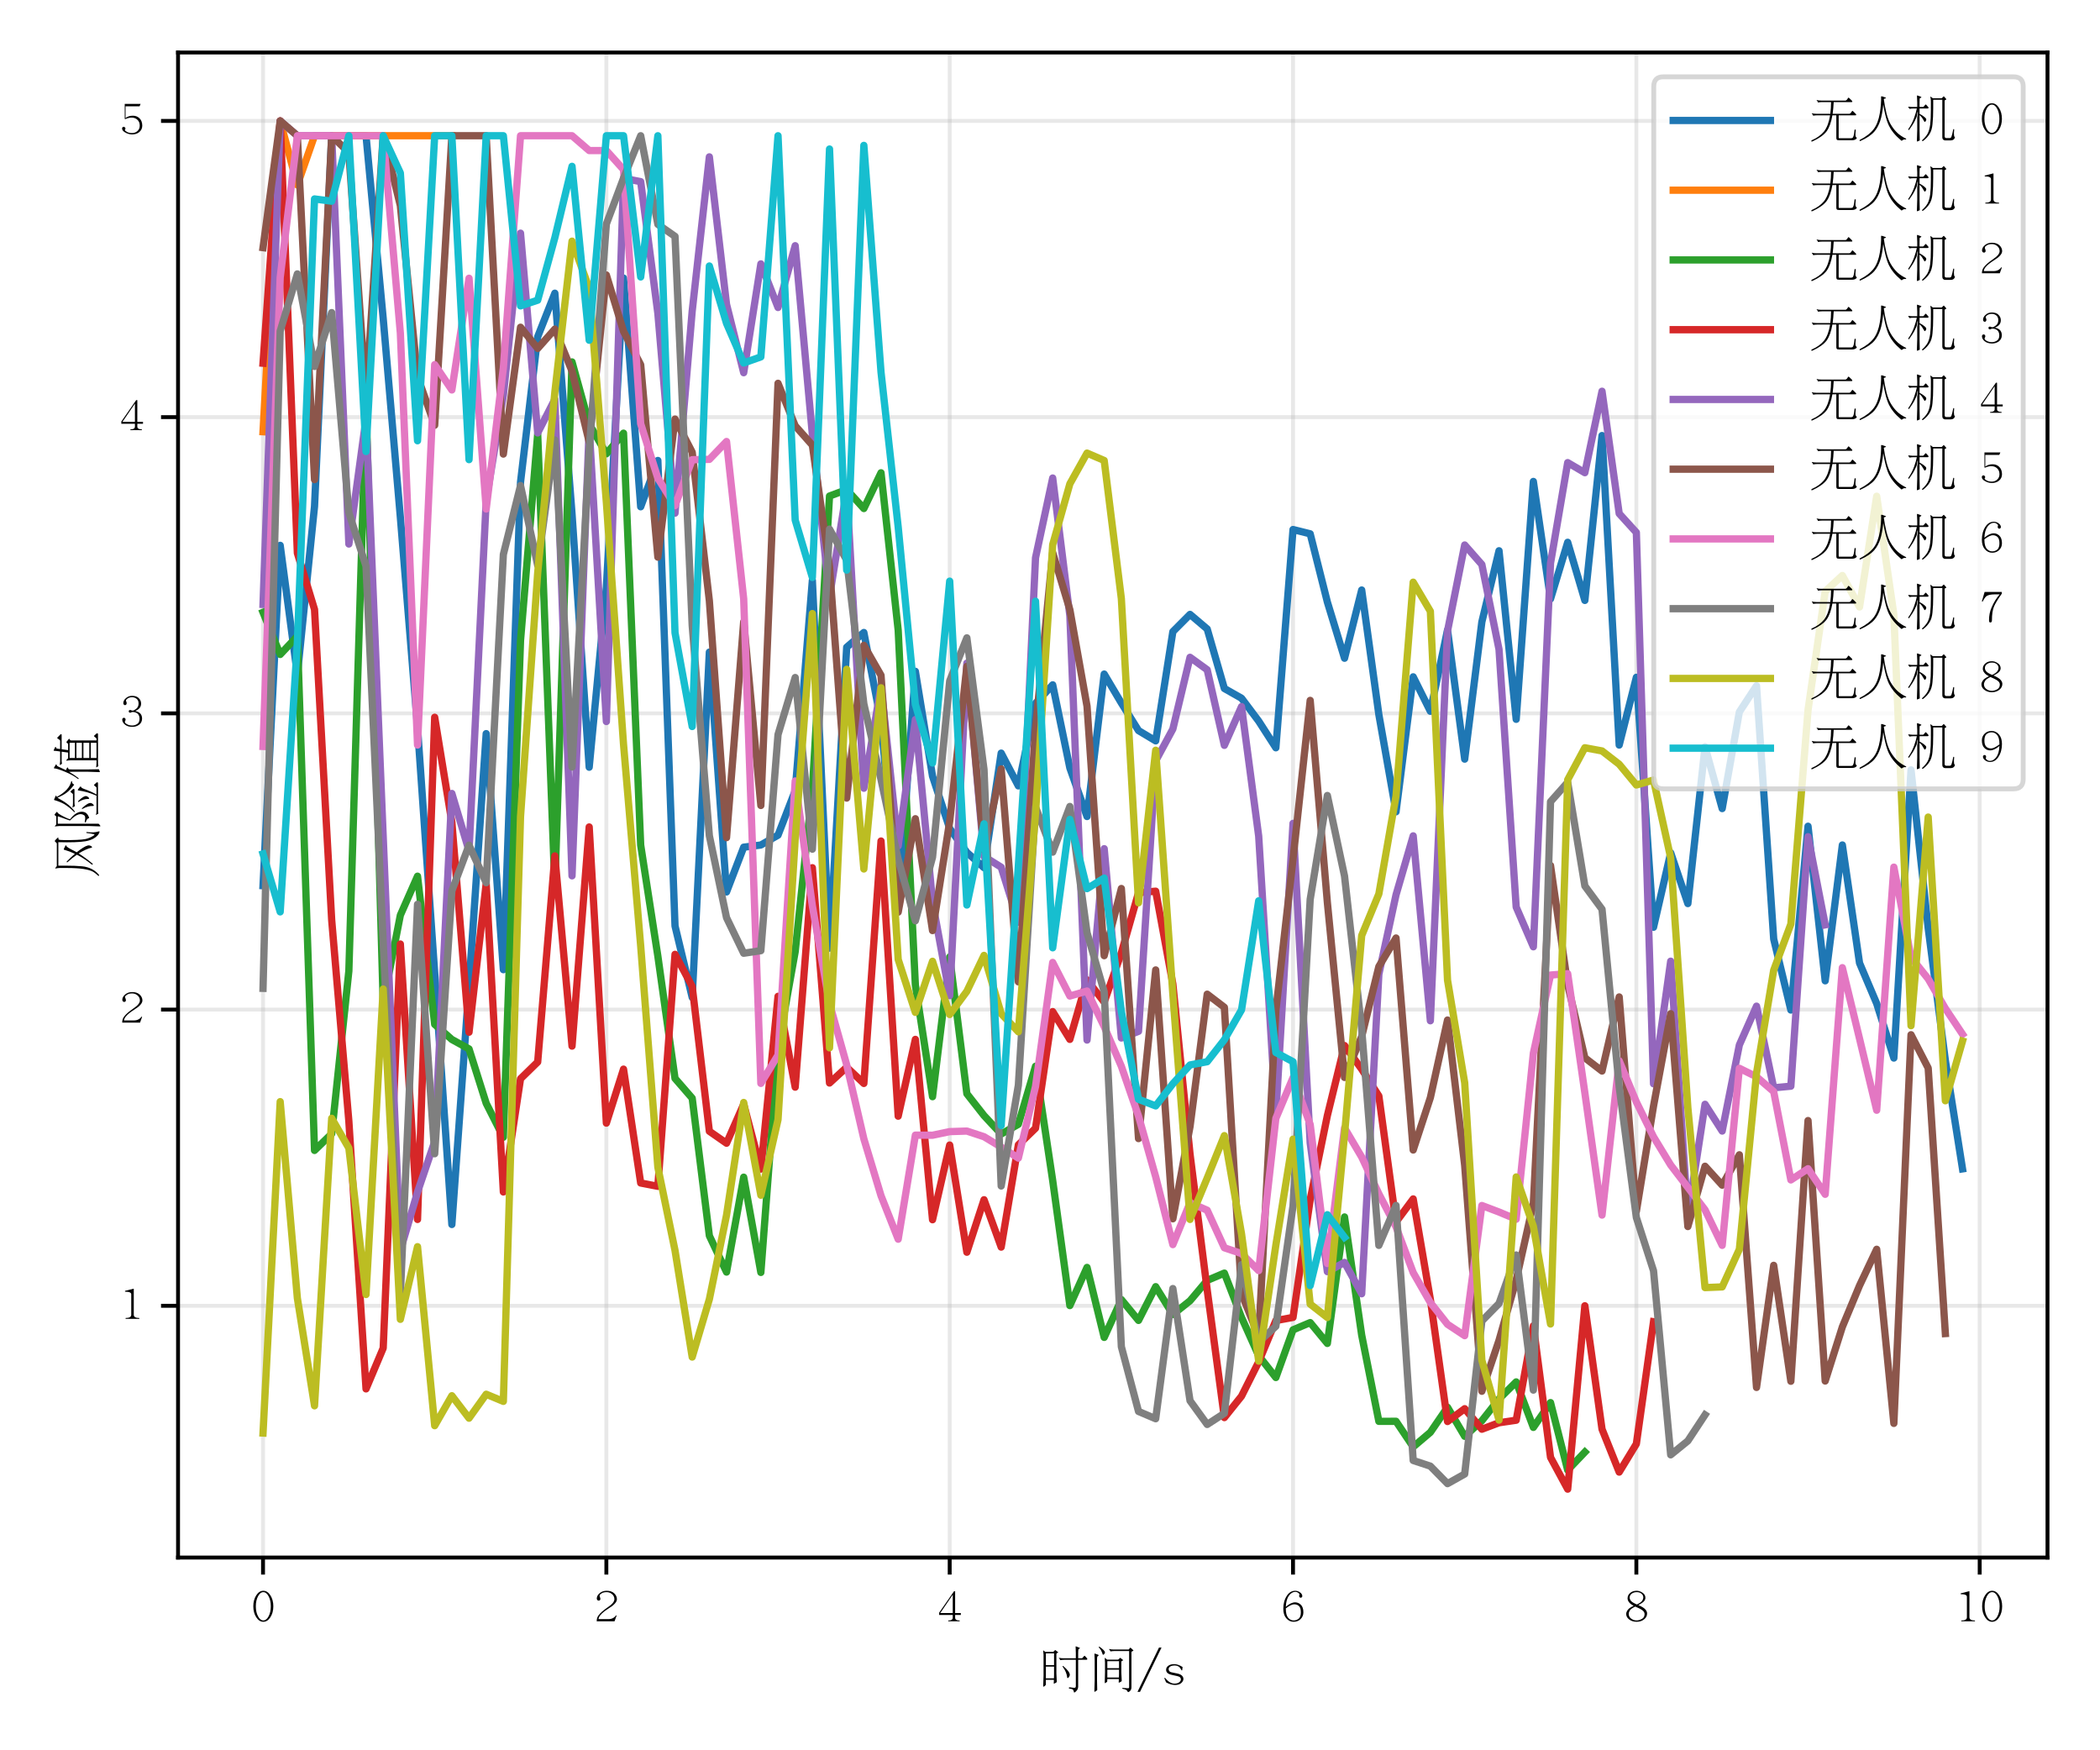 <?xml version="1.0" encoding="utf-8" standalone="no"?>
<!DOCTYPE svg PUBLIC "-//W3C//DTD SVG 1.1//EN"
  "http://www.w3.org/Graphics/SVG/1.1/DTD/svg11.dtd">
<svg xmlns:xlink="http://www.w3.org/1999/xlink" width="432pt" height="360pt" viewBox="0 0 432 360" xmlns="http://www.w3.org/2000/svg" version="1.1">
 <defs>
  <style type="text/css">*{stroke-linejoin: round; stroke-linecap: butt}</style>
 </defs>
 <g id="figure_1">
  <g id="patch_1">
   <path d="M 0 360 
L 432 360 
L 432 0 
L 0 0 
z
" style="fill: #ffffff"/>
  </g>
  <g id="axes_1">
   <g id="patch_2">
    <path d="M 36.627 320.358 
L 421.2 320.358 
L 421.2 10.8 
L 36.627 10.8 
z
" style="fill: #ffffff"/>
   </g>
   <g id="matplotlib.axis_1">
    <g id="xtick_1">
     <g id="line2d_1">
      <path d="M 54.108 320.358 
L 54.108 10.8 
" clip-path="url(#pe1ff843a9f)" style="fill: none; stroke: #b0b0b0; stroke-opacity: 0.3; stroke-width: 0.8; stroke-linecap: square"/>
     </g>
     <g id="line2d_2">
      <defs>
       <path id="m93b17896fb" d="M 0 0 
L 0 3.5 
" style="stroke: #000000; stroke-width: 0.8"/>
      </defs>
      <g>
       <use xlink:href="#m93b17896fb" x="54.108" y="320.358" style="stroke: #000000; stroke-width: 0.8"/>
      </g>
     </g>
     <g id="text_1">
      <!-- 0 -->
      <g transform="translate(51.608 334.233) scale(0.1 -0.1)">
       <defs>
        <path id="UMingCN-30" d="M 691 997 
Q 313 1581 313 2406 
Q 313 3231 691 3815 
Q 1069 4400 1600 4400 
Q 2131 4400 2509 3815 
Q 2888 3231 2888 2406 
Q 2888 1581 2509 997 
Q 2131 413 1600 413 
Q 1069 413 691 997 
z
M 919 3690 
Q 638 3156 638 2406 
Q 638 1656 919 1122 
Q 1200 588 1600 588 
Q 2000 588 2281 1122 
Q 2563 1656 2563 2406 
Q 2563 3156 2281 3690 
Q 2000 4225 1600 4225 
Q 1200 4225 919 3690 
z
" transform="scale(0.016)"/>
       </defs>
       <use xlink:href="#UMingCN-30"/>
      </g>
     </g>
    </g>
    <g id="xtick_2">
     <g id="line2d_3">
      <path d="M 124.737 320.358 
L 124.737 10.8 
" clip-path="url(#pe1ff843a9f)" style="fill: none; stroke: #b0b0b0; stroke-opacity: 0.3; stroke-width: 0.8; stroke-linecap: square"/>
     </g>
     <g id="line2d_4">
      <g>
       <use xlink:href="#m93b17896fb" x="124.737" y="320.358" style="stroke: #000000; stroke-width: 0.8"/>
      </g>
     </g>
     <g id="text_2">
      <!-- 2 -->
      <g transform="translate(122.237 334.233) scale(0.1 -0.1)">
       <defs>
        <path id="UMingCN-32" d="M 531 475 
L 319 475 
Q 319 975 606 1300 
Q 900 1694 1744 2281 
Q 2594 2844 2594 3319 
Q 2594 3738 2250 4006 
Q 1969 4225 1594 4225 
Q 1225 4225 994 4094 
Q 725 3938 700 3819 
Q 675 3706 731 3606 
Q 794 3488 794 3313 
Q 794 3256 731 3194 
Q 669 3131 588 3131 
Q 481 3131 406 3206 
Q 331 3288 331 3406 
Q 331 3788 719 4106 
Q 1081 4400 1594 4400 
Q 2206 4400 2556 4088 
Q 2919 3750 2919 3319 
Q 2919 2775 1825 2113 
Q 1088 1638 819 1294 
Q 606 1075 550 756 
L 1831 756 
Q 2469 756 2806 1244 
L 2881 1213 
L 2613 475 
L 531 475 
z
" transform="scale(0.016)"/>
       </defs>
       <use xlink:href="#UMingCN-32"/>
      </g>
     </g>
    </g>
    <g id="xtick_3">
     <g id="line2d_5">
      <path d="M 195.365 320.358 
L 195.365 10.8 
" clip-path="url(#pe1ff843a9f)" style="fill: none; stroke: #b0b0b0; stroke-opacity: 0.3; stroke-width: 0.8; stroke-linecap: square"/>
     </g>
     <g id="line2d_6">
      <g>
       <use xlink:href="#m93b17896fb" x="195.365" y="320.358" style="stroke: #000000; stroke-width: 0.8"/>
      </g>
     </g>
     <g id="text_3">
      <!-- 4 -->
      <g transform="translate(192.865 334.233) scale(0.1 -0.1)">
       <defs>
        <path id="UMingCN-34" d="M 2263 1538 
L 2994 1538 
L 2994 1294 
L 2263 1294 
L 2263 938 
Q 2263 581 2844 581 
L 2844 475 
L 1375 475 
L 1375 581 
Q 1956 581 1956 938 
L 1956 1294 
L 206 1294 
L 206 1581 
L 2119 4338 
L 2263 4338 
L 2263 1538 
z
M 1956 1538 
L 1956 3894 
L 350 1538 
L 1956 1538 
z
" transform="scale(0.016)"/>
       </defs>
       <use xlink:href="#UMingCN-34"/>
      </g>
     </g>
    </g>
    <g id="xtick_4">
     <g id="line2d_7">
      <path d="M 265.994 320.358 
L 265.994 10.8 
" clip-path="url(#pe1ff843a9f)" style="fill: none; stroke: #b0b0b0; stroke-opacity: 0.3; stroke-width: 0.8; stroke-linecap: square"/>
     </g>
     <g id="line2d_8">
      <g>
       <use xlink:href="#m93b17896fb" x="265.994" y="320.358" style="stroke: #000000; stroke-width: 0.8"/>
      </g>
     </g>
     <g id="text_4">
      <!-- 6 -->
      <g transform="translate(263.494 334.233) scale(0.1 -0.1)">
       <defs>
        <path id="UMingCN-36" d="M 775 3769 
Q 1194 4400 1850 4400 
Q 2175 4400 2463 4194 
Q 2756 3988 2756 3706 
Q 2756 3619 2681 3556 
Q 2613 3506 2550 3506 
Q 2469 3506 2413 3563 
Q 2350 3625 2350 3706 
Q 2350 3831 2388 3913 
Q 2419 3988 2256 4119 
Q 2075 4263 1850 4263 
Q 1400 4263 1038 3775 
Q 675 3281 638 2344 
Q 1288 2906 1831 2913 
Q 2231 2913 2544 2625 
Q 2894 2313 2894 1631 
Q 2894 1094 2513 738 
Q 2163 413 1638 413 
Q 1075 413 681 881 
Q 313 1319 313 2088 
Q 313 3069 775 3769 
z
M 638 2088 
Q 638 1294 925 938 
Q 1225 588 1638 588 
Q 2025 588 2313 831 
Q 2569 1081 2569 1631 
Q 2569 2194 2338 2425 
Q 2100 2663 1700 2663 
Q 1338 2663 638 2144 
Q 638 2113 638 2088 
z
" transform="scale(0.016)"/>
       </defs>
       <use xlink:href="#UMingCN-36"/>
      </g>
     </g>
    </g>
    <g id="xtick_5">
     <g id="line2d_9">
      <path d="M 336.622 320.358 
L 336.622 10.8 
" clip-path="url(#pe1ff843a9f)" style="fill: none; stroke: #b0b0b0; stroke-opacity: 0.3; stroke-width: 0.8; stroke-linecap: square"/>
     </g>
     <g id="line2d_10">
      <g>
       <use xlink:href="#m93b17896fb" x="336.622" y="320.358" style="stroke: #000000; stroke-width: 0.8"/>
      </g>
     </g>
     <g id="text_5">
      <!-- 8 -->
      <g transform="translate(334.122 334.233) scale(0.1 -0.1)">
       <defs>
        <path id="UMingCN-38" d="M 1600 413 
Q 1025 413 625 725 
Q 256 1013 256 1425 
Q 256 1669 469 1956 
Q 631 2194 1219 2463 
Q 831 2669 675 2863 
Q 431 3138 431 3425 
Q 431 3850 788 4138 
Q 1113 4400 1600 4400 
Q 1963 4400 2325 4169 
Q 2725 3913 2725 3500 
Q 2725 3281 2563 3075 
Q 2394 2856 1813 2563 
Q 2513 2263 2738 1981 
Q 2944 1738 2944 1488 
Q 2944 1063 2606 769 
Q 2200 413 1600 413 
z
M 2456 1788 
Q 2256 2000 1669 2256 
Q 1525 2319 1413 2369 
Q 869 2100 744 1900 
Q 581 1644 581 1425 
Q 581 1088 850 856 
Q 1163 588 1600 588 
Q 1950 588 2325 813 
Q 2619 1006 2619 1406 
Q 2619 1606 2456 1788 
z
M 875 3094 
Q 1050 2888 1631 2638 
Q 2113 2863 2281 3081 
Q 2456 3313 2456 3563 
Q 2456 3838 2200 4044 
Q 1975 4225 1600 4225 
Q 1219 4225 950 4019 
Q 700 3813 700 3531 
Q 700 3300 875 3094 
z
" transform="scale(0.016)"/>
       </defs>
       <use xlink:href="#UMingCN-38"/>
      </g>
     </g>
    </g>
    <g id="xtick_6">
     <g id="line2d_11">
      <path d="M 407.251 320.358 
L 407.251 10.8 
" clip-path="url(#pe1ff843a9f)" style="fill: none; stroke: #b0b0b0; stroke-opacity: 0.3; stroke-width: 0.8; stroke-linecap: square"/>
     </g>
     <g id="line2d_12">
      <g>
       <use xlink:href="#m93b17896fb" x="407.251" y="320.358" style="stroke: #000000; stroke-width: 0.8"/>
      </g>
     </g>
     <g id="text_6">
      <!-- 10 -->
      <g transform="translate(402.251 334.233) scale(0.1 -0.1)">
       <defs>
        <path id="UMingCN-31" d="M 1806 994 
Q 1806 581 2519 581 
L 2519 475 
L 756 475 
L 756 581 
Q 1481 581 1481 994 
L 1481 3631 
Q 1481 3963 681 3963 
L 681 4069 
L 1738 4338 
L 1806 4338 
L 1806 994 
z
" transform="scale(0.016)"/>
       </defs>
       <use xlink:href="#UMingCN-31"/>
       <use xlink:href="#UMingCN-30" x="50"/>
      </g>
     </g>
    </g>
    <g id="text_7">
     <!-- 时间/s -->
     <g transform="translate(213.914 347.228) scale(0.1 -0.1)">
      <defs>
       <path id="UMingCN-65f6" d="M 1806 1075 
L 769 1075 
Q 769 738 775 469 
Q 769 375 538 219 
Q 488 194 463 194 
Q 425 200 431 319 
Q 456 944 475 1606 
L 475 4306 
Q 469 4506 431 4794 
Q 419 4856 438 4863 
Q 444 4863 688 4669 
L 1656 4669 
Q 1731 4669 1775 4713 
L 1931 4875 
Q 1963 4919 2019 4881 
Q 2213 4738 2350 4619 
Q 2394 4569 2338 4563 
Q 2231 4544 2175 4488 
Q 2125 4431 2125 4369 
L 2125 1894 
Q 2131 1469 2175 850 
Q 2175 769 2113 731 
Q 1831 569 1806 575 
Q 1781 588 1788 688 
Q 1800 863 1806 1075 
z
M 775 1606 
Q 769 1438 769 1269 
L 1813 1269 
Q 1819 1481 1825 1713 
L 1825 2775 
L 775 2775 
L 775 1606 
z
M 775 4475 
L 775 2969 
L 1825 2969 
L 1825 4475 
L 775 4475 
z
M 4925 175 
Q 4913 -56 4813 -213 
Q 4656 -444 4500 -525 
Q 4450 -569 4425 -569 
Q 4394 -569 4369 -438 
Q 4313 -250 4250 -188 
Q 4181 -100 3819 -56 
Q 3719 -44 3725 38 
Q 3731 119 3831 113 
Q 4419 25 4531 63 
Q 4619 100 4625 238 
L 4625 3650 
L 3119 3650 
Q 2856 3644 2663 3606 
Q 2613 3588 2594 3644 
Q 2569 3756 2475 3831 
Q 2431 3875 2450 3900 
Q 2475 3919 2519 3894 
Q 2756 3844 3044 3844 
L 4625 3844 
L 4625 4488 
Q 4619 4988 4600 5294 
Q 4581 5394 4644 5375 
Q 5000 5250 5119 5188 
Q 5194 5138 5100 5094 
Q 4988 5044 4963 4988 
Q 4925 4869 4925 4488 
L 4925 3844 
L 5400 3844 
Q 5438 3844 5475 3888 
L 5700 4144 
Q 5744 4188 5788 4144 
Q 5950 3981 6063 3844 
Q 6131 3756 6088 3694 
Q 6056 3656 5975 3650 
L 5400 3650 
L 4925 3650 
L 4925 175 
z
M 2931 2769 
Q 2900 2813 2938 2850 
Q 2975 2881 3038 2819 
Q 3869 2100 3850 1706 
Q 3850 1588 3731 1419 
Q 3638 1288 3563 1294 
Q 3500 1313 3506 1431 
Q 3438 2069 2931 2769 
z
" transform="scale(0.016)"/>
       <path id="UMingCN-95f4" d="M 3906 1175 
L 2425 1175 
Q 2419 850 2394 813 
Q 2175 644 2138 638 
Q 2088 644 2094 763 
Q 2119 1144 2125 2031 
L 2125 3306 
Q 2119 3531 2100 3712 
Q 2081 3894 2103 3900 
Q 2125 3906 2184 3843 
Q 2244 3781 2394 3669 
L 3756 3669 
Q 3831 3669 3875 3713 
L 4031 3875 
Q 4063 3919 4119 3881 
Q 4313 3738 4450 3619 
Q 4494 3569 4438 3563 
Q 4331 3544 4278 3487 
Q 4225 3431 4225 3369 
L 4225 2019 
Q 4231 1594 4275 975 
Q 4275 894 4213 856 
Q 3931 694 3906 703 
Q 3881 713 3890 841 
Q 3900 969 3906 1175 
z
M 2425 2375 
L 2425 1369 
L 3913 1369 
Q 3919 1588 3925 1838 
L 3925 2375 
L 2425 2375 
z
M 2425 3475 
L 2425 2569 
L 3925 2569 
L 3925 3475 
L 2425 3475 
z
M 769 4363 
Q 756 4469 831 4444 
Q 1169 4338 1269 4284 
Q 1369 4231 1269 4178 
Q 1169 4125 1134 4034 
Q 1100 3944 1100 3563 
L 1100 1019 
Q 1100 288 1125 -206 
Q 1131 -256 1069 -300 
L 831 -450 
Q 750 -513 756 -381 
Q 794 450 800 1019 
L 800 3563 
Q 794 4063 769 4363 
z
M 1350 5225 
Q 1306 5275 1331 5319 
Q 1375 5369 1450 5306 
Q 2119 4831 2119 4600 
Q 2106 4450 2009 4369 
Q 1913 4288 1875 4291 
Q 1838 4294 1800 4425 
Q 1631 4944 1350 5225 
z
M 3244 4969 
L 5119 4969 
Q 5175 4969 5181 4975 
L 5338 5181 
Q 5350 5206 5375 5206 
Q 5444 5206 5769 4869 
Q 5813 4819 5688 4769 
Q 5563 4719 5544 4687 
Q 5525 4656 5525 4613 
L 5525 88 
Q 5525 -125 5413 -281 
Q 5300 -438 5131 -500 
Q 5075 -525 5050 -469 
Q 4938 -150 4413 -88 
Q 4338 -75 4344 -15 
Q 4350 44 4431 38 
Q 5125 -25 5181 0 
Q 5225 25 5225 156 
L 5225 4775 
L 3319 4775 
Q 3056 4769 2863 4731 
Q 2806 4713 2800 4769 
Q 2769 4881 2697 4943 
Q 2625 5006 2650 5028 
Q 2675 5050 2719 5025 
Q 2956 4969 3244 4969 
z
" transform="scale(0.016)"/>
       <path id="UMingCN-2f" d="M 2819 5225 
L 3144 5225 
L 375 -475 
L 50 -475 
L 2819 5225 
z
" transform="scale(0.016)"/>
       <path id="UMingCN-73" d="M 2725 2725 
L 2675 2294 
L 2588 2294 
Q 2406 2681 2194 2800 
Q 1975 2919 1750 2919 
Q 1313 2919 1119 2775 
Q 931 2638 931 2444 
Q 931 2275 1050 2156 
Q 1156 2044 1756 1944 
Q 2400 1844 2619 1638 
Q 2831 1438 2831 1194 
Q 2831 913 2563 669 
Q 2281 413 1756 413 
Q 1194 419 606 750 
L 375 1275 
L 463 1344 
Q 788 931 1094 756 
Q 1388 588 1675 588 
Q 2075 588 2294 763 
Q 2506 931 2506 1119 
Q 2506 1313 2356 1431 
Q 2213 1538 1581 1656 
Q 981 1769 793 1944 
Q 606 2119 606 2363 
Q 606 2681 894 2888 
Q 1188 3094 1663 3094 
Q 2119 3094 2725 2725 
z
" transform="scale(0.016)"/>
      </defs>
      <use xlink:href="#UMingCN-65f6"/>
      <use xlink:href="#UMingCN-95f4" x="100"/>
      <use xlink:href="#UMingCN-2f" x="200"/>
      <use xlink:href="#UMingCN-73" x="250"/>
     </g>
    </g>
   </g>
   <g id="matplotlib.axis_2">
    <g id="ytick_1">
     <g id="line2d_13">
      <path d="M 36.627 268.579 
L 421.2 268.579 
" clip-path="url(#pe1ff843a9f)" style="fill: none; stroke: #b0b0b0; stroke-opacity: 0.3; stroke-width: 0.8; stroke-linecap: square"/>
     </g>
     <g id="line2d_14">
      <defs>
       <path id="m5e1dbfe60e" d="M 0 0 
L -3.5 0 
" style="stroke: #000000; stroke-width: 0.8"/>
      </defs>
      <g>
       <use xlink:href="#m5e1dbfe60e" x="36.627" y="268.579" style="stroke: #000000; stroke-width: 0.8"/>
      </g>
     </g>
     <g id="text_8">
      <!-- 1 -->
      <g transform="translate(24.628 272.017) scale(0.1 -0.1)">
       <use xlink:href="#UMingCN-31"/>
      </g>
     </g>
    </g>
    <g id="ytick_2">
     <g id="line2d_15">
      <path d="M 36.627 207.652 
L 421.2 207.652 
" clip-path="url(#pe1ff843a9f)" style="fill: none; stroke: #b0b0b0; stroke-opacity: 0.3; stroke-width: 0.8; stroke-linecap: square"/>
     </g>
     <g id="line2d_16">
      <g>
       <use xlink:href="#m5e1dbfe60e" x="36.627" y="207.652" style="stroke: #000000; stroke-width: 0.8"/>
      </g>
     </g>
     <g id="text_9">
      <!-- 2 -->
      <g transform="translate(24.628 211.09) scale(0.1 -0.1)">
       <use xlink:href="#UMingCN-32"/>
      </g>
     </g>
    </g>
    <g id="ytick_3">
     <g id="line2d_17">
      <path d="M 36.627 146.725 
L 421.2 146.725 
" clip-path="url(#pe1ff843a9f)" style="fill: none; stroke: #b0b0b0; stroke-opacity: 0.3; stroke-width: 0.8; stroke-linecap: square"/>
     </g>
     <g id="line2d_18">
      <g>
       <use xlink:href="#m5e1dbfe60e" x="36.627" y="146.725" style="stroke: #000000; stroke-width: 0.8"/>
      </g>
     </g>
     <g id="text_10">
      <!-- 3 -->
      <g transform="translate(24.628 150.163) scale(0.1 -0.1)">
       <defs>
        <path id="UMingCN-33" d="M 2875 1463 
Q 2875 981 2481 675 
Q 2106 413 1613 413 
Q 1019 413 656 719 
Q 325 1000 325 1344 
Q 325 1456 390 1518 
Q 456 1581 550 1581 
Q 631 1581 693 1512 
Q 756 1444 756 1344 
Q 750 1250 706 1188 
Q 663 1125 663 1025 
Q 663 900 956 738 
Q 1225 588 1613 588 
Q 1975 588 2281 806 
Q 2550 1000 2550 1463 
Q 2550 1906 2275 2131 
Q 2038 2325 1656 2325 
Q 1569 2325 1494 2281 
Q 1400 2231 1344 2231 
Q 1163 2238 1163 2413 
Q 1163 2581 1344 2581 
Q 1419 2581 1500 2538 
Q 1575 2500 1656 2500 
Q 1825 2500 2113 2725 
Q 2425 2975 2425 3413 
Q 2425 3825 2156 4031 
Q 1900 4225 1594 4225 
Q 1213 4225 963 4025 
Q 738 3844 819 3713 
Q 894 3588 894 3450 
Q 894 3350 831 3275 
Q 775 3206 681 3206 
Q 594 3206 531 3275 
Q 463 3350 463 3450 
Q 463 3838 825 4125 
Q 1138 4400 1594 4400 
Q 2131 4400 2413 4138 
Q 2750 3825 2750 3413 
Q 2750 2831 2175 2544 
Q 2075 2494 2000 2450 
Q 2119 2419 2250 2375 
Q 2875 2156 2875 1463 
z
" transform="scale(0.016)"/>
       </defs>
       <use xlink:href="#UMingCN-33"/>
      </g>
     </g>
    </g>
    <g id="ytick_4">
     <g id="line2d_19">
      <path d="M 36.627 85.798 
L 421.2 85.798 
" clip-path="url(#pe1ff843a9f)" style="fill: none; stroke: #b0b0b0; stroke-opacity: 0.3; stroke-width: 0.8; stroke-linecap: square"/>
     </g>
     <g id="line2d_20">
      <g>
       <use xlink:href="#m5e1dbfe60e" x="36.627" y="85.798" style="stroke: #000000; stroke-width: 0.8"/>
      </g>
     </g>
     <g id="text_11">
      <!-- 4 -->
      <g transform="translate(24.628 89.235) scale(0.1 -0.1)">
       <use xlink:href="#UMingCN-34"/>
      </g>
     </g>
    </g>
    <g id="ytick_5">
     <g id="line2d_21">
      <path d="M 36.627 24.871 
L 421.2 24.871 
" clip-path="url(#pe1ff843a9f)" style="fill: none; stroke: #b0b0b0; stroke-opacity: 0.3; stroke-width: 0.8; stroke-linecap: square"/>
     </g>
     <g id="line2d_22">
      <g>
       <use xlink:href="#m5e1dbfe60e" x="36.627" y="24.871" style="stroke: #000000; stroke-width: 0.8"/>
      </g>
     </g>
     <g id="text_12">
      <!-- 5 -->
      <g transform="translate(24.628 28.308) scale(0.1 -0.1)">
       <defs>
        <path id="UMingCN-35" d="M 2688 4338 
L 2550 4025 
L 750 4025 
L 750 2519 
Q 1138 2819 1688 2819 
Q 2156 2819 2481 2544 
Q 2900 2188 2900 1544 
Q 2900 1019 2488 694 
Q 2131 413 1588 413 
Q 1088 413 625 713 
Q 306 919 306 1169 
Q 306 1288 369 1338 
Q 438 1394 519 1394 
Q 594 1394 669 1319 
Q 738 1250 738 1169 
Q 738 1106 700 1069 
Q 669 1038 669 956 
Q 669 894 919 744 
Q 1188 588 1588 588 
Q 1963 588 2238 813 
Q 2575 1088 2575 1544 
Q 2575 2069 2206 2356 
Q 1925 2575 1525 2575 
Q 1150 2575 694 2375 
L 644 2425 
L 644 4338 
L 2688 4338 
z
" transform="scale(0.016)"/>
       </defs>
       <use xlink:href="#UMingCN-35"/>
      </g>
     </g>
    </g>
    <g id="text_13">
     <!-- 风险值 -->
     <g transform="translate(19.681 180.579) rotate(-90) scale(0.1 -0.1)">
      <defs>
       <path id="UMingCN-98ce" d="M 5563 150 
Q 5613 156 5638 288 
Q 5713 556 5775 1144 
Q 5788 1213 5850 1206 
Q 5906 1188 5900 1125 
Q 5788 213 5975 -369 
Q 6013 -444 5975 -488 
Q 5931 -525 5775 -444 
Q 5481 -331 5194 69 
Q 4831 581 4713 1338 
Q 4538 2400 4600 4800 
L 1581 4800 
L 1581 3919 
Q 1581 2625 1500 1756 
Q 1369 394 406 -419 
Q 325 -481 281 -419 
Q 238 -350 300 -306 
Q 588 6 775 294 
Q 1281 1163 1281 3638 
L 1281 4644 
Q 1275 4881 1219 5131 
Q 1213 5181 1238 5200 
Q 1269 5206 1313 5163 
Q 1400 5075 1538 4994 
L 4419 4994 
Q 4469 5000 4488 5025 
L 4700 5238 
Q 4719 5263 4744 5263 
Q 4819 5256 5175 4881 
Q 5206 4838 5188 4813 
Q 5169 4788 5106 4794 
Q 4981 4806 4938 4744 
Q 4869 4656 4869 4088 
Q 4850 2125 5000 1313 
Q 5125 775 5406 325 
Q 5525 144 5563 150 
z
M 2988 2419 
Q 2588 3000 2025 3625 
Q 1988 3675 2031 3719 
Q 2075 3756 2138 3694 
Q 2694 3156 3106 2669 
Q 3419 3325 3613 4006 
Q 3625 4094 3644 4100 
Q 3706 4125 4088 3919 
Q 4213 3844 4213 3819 
Q 4206 3794 4125 3769 
Q 3931 3706 3500 2800 
Q 3400 2625 3300 2438 
Q 4044 1500 4163 1050 
Q 4250 769 4038 506 
Q 3981 463 3938 469 
Q 3888 481 3881 575 
Q 3750 1194 3150 2188 
Q 2625 1350 1850 413 
Q 1775 344 1731 388 
Q 1681 438 1738 513 
Q 2463 1413 2919 2275 
Q 2950 2356 2988 2419 
z
" transform="scale(0.016)"/>
       <path id="UMingCN-9669" d="M 1588 875 
Q 1444 813 1438 869 
Q 1400 1013 1288 1106 
Q 1156 1206 981 1244 
Q 875 1269 894 1350 
Q 913 1438 1031 1394 
Q 1381 1319 1594 1356 
Q 1694 1375 1769 1431 
Q 2338 2131 1175 3256 
Q 1119 3300 1163 3400 
Q 1444 4150 1669 4831 
Q 1663 4863 1656 4869 
Q 1650 4881 1613 4875 
L 725 4875 
L 725 806 
Q 719 138 725 -331 
Q 719 -425 488 -581 
Q 438 -606 413 -606 
Q 375 -600 381 -481 
Q 406 144 425 806 
L 425 4706 
Q 419 4906 381 5194 
Q 369 5256 388 5263 
Q 394 5263 638 5069 
L 1613 5069 
Q 1663 5069 1719 5131 
L 1831 5269 
Q 1869 5319 1913 5275 
Q 2100 5144 2231 5013 
Q 2281 4963 2219 4938 
Q 2094 4881 2013 4763 
Q 1788 4431 1619 4075 
Q 1244 3331 1325 3269 
Q 2281 2531 2263 1744 
Q 2244 1413 2088 1219 
Q 1913 1013 1588 875 
z
M 4156 5013 
Q 5031 3381 6181 3138 
Q 6213 3131 6206 3088 
Q 6194 3038 6113 3038 
Q 5994 3044 5894 2963 
Q 5806 2888 5769 2788 
Q 5750 2744 5706 2788 
Q 5050 3288 4706 3744 
Q 4388 4163 4063 4919 
Q 4019 4856 3963 4738 
Q 3544 3988 3206 3575 
Q 2869 3138 2319 2700 
Q 2256 2644 2219 2688 
Q 2188 2731 2231 2775 
Q 2844 3381 3225 4006 
Q 3550 4569 3756 5300 
Q 3769 5369 3825 5350 
Q 4088 5244 4294 5144 
Q 4344 5106 4338 5081 
Q 4313 5038 4231 5031 
Q 4181 5031 4156 5013 
z
M 4500 2919 
Q 4538 2919 4575 2963 
L 4800 3219 
Q 4844 3263 4888 3219 
Q 5050 3056 5163 2919 
Q 5231 2831 5188 2769 
Q 5156 2731 5075 2725 
L 4500 2725 
L 3469 2725 
Q 3206 2719 3013 2681 
Q 2963 2663 2944 2719 
Q 2919 2831 2825 2906 
Q 2781 2950 2800 2975 
Q 2825 2994 2869 2969 
Q 3106 2919 3394 2919 
L 4500 2919 
z
M 2625 1694 
Q 2600 1744 2638 1769 
Q 2675 1794 2738 1731 
Q 3444 981 3381 619 
Q 3369 494 3231 344 
Q 3113 219 3050 238 
Q 2988 263 3006 381 
Q 3019 1000 2625 1694 
z
M 3525 2194 
Q 3500 2244 3538 2269 
Q 3575 2300 3638 2238 
Q 4313 1556 4275 1219 
Q 4263 1100 4131 944 
Q 4019 819 3956 838 
Q 3900 856 3906 975 
Q 3919 1556 3525 2194 
z
M 4325 -106 
Q 4338 -81 4344 -63 
Q 4856 1106 4994 2194 
Q 5006 2281 5031 2300 
Q 5063 2313 5163 2250 
Q 5519 1988 5519 1931 
Q 5506 1894 5463 1888 
Q 5306 1831 5175 1438 
Q 4881 613 4481 -106 
L 5350 -106 
Q 5388 -106 5425 -63 
L 5650 194 
Q 5694 238 5738 194 
Q 5900 31 6013 -106 
Q 6081 -194 6038 -256 
Q 6006 -294 5925 -300 
L 5350 -300 
L 2519 -300 
Q 2256 -306 2063 -344 
Q 2013 -363 1994 -306 
Q 1969 -194 1875 -119 
Q 1831 -75 1850 -50 
Q 1875 -31 1919 -56 
Q 2156 -106 2444 -106 
L 4325 -106 
z
" transform="scale(0.016)"/>
       <path id="UMingCN-503c" d="M 1169 3988 
Q 1575 4969 1581 5294 
Q 1588 5406 1700 5344 
Q 1938 5206 2038 5144 
Q 2106 5094 2106 5056 
Q 2100 5025 2025 5019 
Q 1950 5000 1925 4975 
Q 1850 4906 1681 4513 
Q 1525 4175 1350 3813 
Q 1544 3750 1681 3669 
Q 1763 3625 1681 3588 
Q 1494 3494 1475 3450 
Q 1450 3394 1450 3013 
L 1450 944 
Q 1450 163 1475 -369 
Q 1475 -425 1431 -431 
L 1156 -544 
Q 1100 -556 1106 -456 
Q 1144 375 1150 944 
L 1150 3013 
Q 1144 3244 1138 3419 
Q 1094 3356 1069 3294 
Q 781 2794 344 2225 
Q 281 2156 238 2194 
Q 188 2238 244 2300 
Q 769 2988 1169 3988 
z
M 5175 -106 
L 5400 -106 
Q 5438 -106 5475 -63 
L 5700 194 
Q 5744 238 5788 194 
Q 5950 31 6063 -106 
Q 6131 -194 6088 -256 
Q 6056 -294 5975 -300 
L 2288 -300 
Q 2119 -300 1906 -344 
Q 1875 -350 1869 -331 
Q 1788 -213 1725 -113 
Q 1688 -50 1769 -69 
Q 2150 -100 2194 -106 
L 2625 -106 
L 2625 3075 
Q 2625 3419 2581 3706 
Q 2575 3781 2600 3788 
Q 2631 3800 2675 3744 
Q 2738 3663 2888 3544 
L 3619 3544 
L 3731 4375 
L 2588 4375 
Q 2419 4375 2206 4331 
Q 2175 4325 2169 4344 
Q 2088 4469 2025 4569 
Q 1988 4631 2069 4613 
Q 2450 4575 2494 4569 
L 3756 4569 
L 3813 4963 
Q 3844 5175 3850 5350 
Q 3850 5394 3869 5400 
Q 3900 5413 3944 5388 
Q 4100 5319 4313 5206 
Q 4356 5181 4356 5156 
Q 4363 5138 4319 5119 
Q 4156 5050 4150 5025 
Q 4131 4963 4113 4881 
L 4069 4569 
L 5100 4569 
Q 5175 4569 5200 4594 
Q 5231 4625 5288 4688 
L 5450 4919 
Q 5494 4975 5550 4919 
Q 5744 4744 5931 4550 
Q 5994 4488 5988 4431 
Q 5975 4381 5894 4375 
L 4044 4375 
L 3931 3544 
L 4706 3544 
Q 4744 3550 4769 3575 
L 4913 3738 
Q 4950 3788 4994 3750 
Q 5200 3600 5375 3444 
Q 5419 3413 5381 3388 
Q 5200 3269 5194 3250 
Q 5175 3213 5175 3113 
L 5175 -106 
z
M 4875 625 
L 2925 625 
L 2925 -106 
L 4875 -106 
L 4875 625 
z
M 4875 1575 
L 2925 1575 
L 2925 819 
L 4875 819 
L 4875 1575 
z
M 4875 2475 
L 2925 2475 
L 2925 1769 
L 4875 1769 
L 4875 2475 
z
M 4713 3350 
L 2925 3350 
L 2925 2669 
L 4875 2669 
L 4875 3350 
L 4713 3350 
z
" transform="scale(0.016)"/>
      </defs>
      <use xlink:href="#UMingCN-98ce"/>
      <use xlink:href="#UMingCN-9669" x="100"/>
      <use xlink:href="#UMingCN-503c" x="200"/>
     </g>
    </g>
   </g>
   <g id="line2d_23">
    <path d="M 54.108 182.168 
L 57.639 112.168 
L 61.171 138.774 
L 64.702 104.158 
L 68.234 27.917 
L 71.765 27.917 
L 75.297 27.917 
L 78.828 65.499 
L 82.359 106.376 
L 85.891 149.565 
L 89.422 200.096 
L 92.954 251.854 
L 96.485 202.705 
L 100.017 150.893 
L 103.548 199.443 
L 107.079 99.167 
L 110.611 69.268 
L 114.142 60.309 
L 117.674 105.71 
L 121.205 157.802 
L 124.737 120.842 
L 128.268 57.192 
L 131.799 104.231 
L 135.331 94.709 
L 138.862 190.455 
L 142.394 205.143 
L 145.925 134.129 
L 149.457 183.46 
L 152.988 174.252 
L 156.519 173.804 
L 160.051 171.771 
L 163.582 162.646 
L 167.114 119.381 
L 170.645 195.008 
L 174.177 133.121 
L 177.708 130.094 
L 181.239 148.398 
L 184.771 186.443 
L 188.302 138.077 
L 191.834 159.651 
L 195.365 170.411 
L 198.897 175.324 
L 202.428 178.467 
L 205.959 154.901 
L 209.491 161.643 
L 213.022 144.674 
L 216.554 140.859 
L 220.085 157.954 
L 223.617 167.941 
L 227.148 138.645 
L 230.679 144.595 
L 234.211 150.267 
L 237.742 152.383 
L 241.274 129.918 
L 244.805 126.37 
L 248.337 129.367 
L 251.868 141.609 
L 255.399 143.611 
L 258.931 148.322 
L 262.462 153.805 
L 265.994 108.914 
L 269.525 109.795 
L 273.057 123.825 
L 276.588 135.387 
L 280.119 121.354 
L 283.651 146.986 
L 287.182 166.965 
L 290.714 139.212 
L 294.245 146.296 
L 297.777 129.585 
L 301.308 156.138 
L 304.839 127.918 
L 308.371 113.281 
L 311.902 147.948 
L 315.434 99.028 
L 318.965 123.187 
L 322.497 111.541 
L 326.028 123.494 
L 329.559 89.583 
L 333.091 153.243 
L 336.622 139.308 
L 340.154 190.717 
L 343.685 175.407 
L 347.217 185.848 
L 350.748 153.594 
L 354.279 166.307 
L 357.811 146.436 
L 361.342 141.051 
L 364.874 193.132 
L 368.405 207.742 
L 371.937 169.942 
L 375.468 201.735 
L 378.999 173.798 
L 382.531 198.076 
L 386.062 206.409 
L 389.594 217.62 
L 393.125 158.355 
L 396.657 190.902 
L 400.188 218.106 
L 403.719 240.417 
" clip-path="url(#pe1ff843a9f)" style="fill: none; stroke: #1f77b4; stroke-width: 1.5; stroke-linecap: square"/>
   </g>
   <g id="line2d_24">
    <path d="M 54.108 88.802 
L 57.639 24.871 
L 61.171 38.046 
L 64.702 27.917 
L 68.234 27.917 
L 71.765 27.917 
L 75.297 27.917 
L 78.828 27.917 
L 82.359 27.917 
L 85.891 27.917 
L 89.422 27.917 
L 92.954 27.917 
" clip-path="url(#pe1ff843a9f)" style="fill: none; stroke: #ff7f0e; stroke-width: 1.5; stroke-linecap: square"/>
   </g>
   <g id="line2d_25">
    <path d="M 54.108 125.947 
L 57.639 134.61 
L 61.171 130.853 
L 64.702 236.62 
L 68.234 233.198 
L 71.765 199.706 
L 75.297 82.815 
L 78.828 206.304 
L 82.359 188.233 
L 85.891 180.216 
L 89.422 210.692 
L 92.954 213.802 
L 96.485 215.742 
L 100.017 226.925 
L 103.548 233.909 
L 107.079 131.747 
L 110.611 89.258 
L 114.142 182.535 
L 117.674 74.443 
L 121.205 87.195 
L 124.737 93.336 
L 128.268 89.096 
L 131.799 173.82 
L 135.331 196.666 
L 138.862 221.81 
L 142.394 225.875 
L 145.925 254.175 
L 149.457 261.64 
L 152.988 242.126 
L 156.519 261.716 
L 160.051 215.446 
L 163.582 195.733 
L 167.114 162.39 
L 170.645 102.026 
L 174.177 100.705 
L 177.708 104.596 
L 181.239 97.243 
L 184.771 129.639 
L 188.302 202.582 
L 191.834 225.566 
L 195.365 196.829 
L 198.897 224.955 
L 202.428 229.455 
L 205.959 233.246 
L 209.491 231.241 
L 213.022 219.309 
L 216.554 242.817 
L 220.085 268.53 
L 223.617 260.688 
L 227.148 275.081 
L 230.679 267.301 
L 234.211 271.584 
L 237.742 264.643 
L 241.274 270.364 
L 244.805 267.547 
L 248.337 263.354 
L 251.868 261.853 
L 255.399 270.976 
L 258.931 278.853 
L 262.462 283.33 
L 265.994 273.519 
L 269.525 272.033 
L 273.057 276.318 
L 276.588 250.309 
L 280.119 274.61 
L 283.651 292.346 
L 287.182 292.335 
L 290.714 297.597 
L 294.245 294.601 
L 297.777 289.452 
L 301.308 295.419 
L 304.839 292.222 
L 308.371 287.743 
L 311.902 284.233 
L 315.434 293.589 
L 318.965 288.489 
L 322.497 302.377 
L 326.028 298.666 
" clip-path="url(#pe1ff843a9f)" style="fill: none; stroke: #2ca02c; stroke-width: 1.5; stroke-linecap: square"/>
   </g>
   <g id="line2d_26">
    <path d="M 54.108 74.705 
L 57.639 24.871 
L 61.171 113.752 
L 64.702 125.352 
L 68.234 189.246 
L 71.765 230.631 
L 75.297 285.668 
L 78.828 277.283 
L 82.359 194.168 
L 85.891 250.814 
L 89.422 147.525 
L 92.954 169.127 
L 96.485 212.308 
L 100.017 181.744 
L 103.548 245.164 
L 107.079 221.885 
L 110.611 218.435 
L 114.142 176.045 
L 117.674 215.166 
L 121.205 170.094 
L 124.737 231.004 
L 128.268 219.902 
L 131.799 243.322 
L 135.331 244.003 
L 138.862 196.292 
L 142.394 202.892 
L 145.925 232.678 
L 149.457 235.138 
L 152.988 227.119 
L 156.519 240.462 
L 160.051 204.928 
L 163.582 223.609 
L 167.114 178.475 
L 170.645 222.758 
L 174.177 219.513 
L 177.708 222.844 
L 181.239 172.985 
L 184.771 229.578 
L 188.302 213.783 
L 191.834 250.876 
L 195.365 235.517 
L 198.897 257.559 
L 202.428 246.763 
L 205.959 256.507 
L 209.491 235.473 
L 213.022 232.056 
L 216.554 208.068 
L 220.085 213.782 
L 223.617 201.555 
L 227.148 206.114 
L 230.679 195.985 
L 234.211 183.603 
L 237.742 183.303 
L 241.274 202.405 
L 244.805 237.365 
L 248.337 265.314 
L 251.868 291.572 
L 255.399 287.163 
L 258.931 280.108 
L 262.462 271.615 
L 265.994 270.964 
L 269.525 246.74 
L 273.057 229.456 
L 276.588 215.048 
L 280.119 219.904 
L 283.651 225.43 
L 287.182 251.342 
L 290.714 246.596 
L 294.245 267.261 
L 297.777 292.379 
L 301.308 289.744 
L 304.839 293.963 
L 308.371 292.632 
L 311.902 292.115 
L 315.434 272.703 
L 318.965 299.751 
L 322.497 306.287 
L 326.028 268.575 
L 329.559 293.952 
L 333.091 302.782 
L 336.622 296.982 
L 340.154 271.845 
" clip-path="url(#pe1ff843a9f)" style="fill: none; stroke: #d62728; stroke-width: 1.5; stroke-linecap: square"/>
   </g>
   <g id="line2d_27">
    <path d="M 54.108 124.317 
L 57.639 24.871 
L 61.171 27.917 
L 64.702 27.917 
L 68.234 27.917 
L 71.765 111.893 
L 75.297 86.064 
L 78.828 172.025 
L 82.359 257.204 
L 85.891 245.19 
L 89.422 234.801 
L 92.954 163.201 
L 96.485 175.008 
L 100.017 103.005 
L 103.548 81.313 
L 107.079 47.958 
L 110.611 89.041 
L 114.142 82.134 
L 117.674 180.142 
L 121.205 87.966 
L 124.737 148.401 
L 128.268 36.677 
L 131.799 37.359 
L 135.331 64.451 
L 138.862 105.546 
L 142.394 63.988 
L 145.925 32.263 
L 149.457 62.589 
L 152.988 76.658 
L 156.519 54.276 
L 160.051 63.246 
L 163.582 50.538 
L 167.114 89.356 
L 170.645 122.711 
L 174.177 100.799 
L 177.708 162.122 
L 181.239 141.116 
L 184.771 173.994 
L 188.302 148 
L 191.834 185.541 
L 195.365 204.783 
L 198.897 136.393 
L 202.428 176.158 
L 205.959 178.371 
L 209.491 189.673 
L 213.022 114.72 
L 216.554 98.322 
L 220.085 126.648 
L 223.617 213.921 
L 227.148 174.561 
L 230.679 213.497 
L 234.211 212.122 
L 237.742 156.494 
L 241.274 149.944 
L 244.805 135.195 
L 248.337 137.759 
L 251.868 153.304 
L 255.399 145.337 
L 258.931 171.98 
L 262.462 229.163 
L 265.994 169.349 
L 269.525 235.064 
L 273.057 261.555 
L 276.588 259.656 
L 280.119 266.101 
L 283.651 200.379 
L 287.182 184.055 
L 290.714 171.922 
L 294.245 209.953 
L 297.777 129.783 
L 301.308 112.093 
L 304.839 116.111 
L 308.371 133.583 
L 311.902 186.566 
L 315.434 194.736 
L 318.965 115.831 
L 322.497 95.153 
L 326.028 97.224 
L 329.559 80.47 
L 333.091 105.636 
L 336.622 109.52 
L 340.154 222.913 
L 343.685 197.701 
L 347.217 250.123 
L 350.748 227.133 
L 354.279 232.636 
L 357.811 214.928 
L 361.342 206.948 
L 364.874 223.741 
L 368.405 223.407 
L 371.937 172.095 
L 375.468 190.223 
" clip-path="url(#pe1ff843a9f)" style="fill: none; stroke: #9467bd; stroke-width: 1.5; stroke-linecap: square"/>
   </g>
   <g id="line2d_28">
    <path d="M 54.108 50.934 
L 57.639 24.871 
L 61.171 27.917 
L 64.702 98.647 
L 68.234 27.917 
L 71.765 31.4 
L 75.297 81.594 
L 78.828 27.917 
L 82.359 42.292 
L 85.891 77.469 
L 89.422 87.467 
L 92.954 27.917 
L 96.485 27.917 
L 100.017 27.917 
L 103.548 93.392 
L 107.079 67.305 
L 110.611 71.667 
L 114.142 67.689 
L 117.674 76.338 
L 121.205 90.905 
L 124.737 56.566 
L 128.268 68.153 
L 131.799 75.026 
L 135.331 114.593 
L 138.862 86.197 
L 142.394 93.01 
L 145.925 123.571 
L 149.457 172.291 
L 152.988 127.902 
L 156.519 165.671 
L 160.051 78.839 
L 163.582 87.58 
L 167.114 91.56 
L 170.645 116.589 
L 174.177 164.149 
L 177.708 132.732 
L 181.239 138.9 
L 184.771 187.606 
L 188.302 168.396 
L 191.834 191.401 
L 195.365 168.942 
L 198.897 137.055 
L 202.428 174.811 
L 205.959 158.15 
L 209.491 201.942 
L 213.022 149.871 
L 216.554 113.677 
L 220.085 125.404 
L 223.617 145.264 
L 227.148 196.564 
L 230.679 182.75 
L 234.211 234.187 
L 237.742 199.498 
L 241.274 250.68 
L 244.805 231.721 
L 248.337 204.484 
L 251.868 207.186 
L 255.399 266.033 
L 258.931 274.906 
L 262.462 207.873 
L 265.994 176.674 
L 269.525 144.057 
L 273.057 185.621 
L 276.588 221.609 
L 280.119 213.197 
L 283.651 198.795 
L 287.182 192.933 
L 290.714 236.534 
L 294.245 225.768 
L 297.777 209.804 
L 301.308 239.702 
L 304.839 286.154 
L 308.371 275.673 
L 311.902 263.269 
L 315.434 247.513 
L 318.965 178.018 
L 322.497 202.515 
L 326.028 217.571 
L 329.559 220.292 
L 333.091 205.055 
L 336.622 249.161 
L 340.154 227.488 
L 343.685 208.495 
L 347.217 252.276 
L 350.748 239.874 
L 354.279 243.764 
L 357.811 237.521 
L 361.342 285.369 
L 364.874 260.259 
L 368.405 284.098 
L 371.937 230.48 
L 375.468 284.05 
L 378.999 272.911 
L 382.531 264.423 
L 386.062 256.954 
L 389.594 292.766 
L 393.125 212.827 
L 396.657 219.688 
L 400.188 274.288 
" clip-path="url(#pe1ff843a9f)" style="fill: none; stroke: #8c564b; stroke-width: 1.5; stroke-linecap: square"/>
   </g>
   <g id="line2d_29">
    <path d="M 54.108 153.526 
L 57.639 57.082 
L 61.171 27.917 
L 64.702 27.917 
L 68.234 27.917 
L 71.765 27.917 
L 75.297 27.917 
L 78.828 27.917 
L 82.359 68.513 
L 85.891 153.236 
L 89.422 75 
L 92.954 80.206 
L 96.485 57.232 
L 100.017 104.694 
L 103.548 75.655 
L 107.079 27.917 
L 110.611 27.917 
L 114.142 27.917 
L 117.674 27.917 
L 121.205 30.964 
L 124.737 30.964 
L 128.268 34.88 
L 131.799 87.152 
L 135.331 98.361 
L 138.862 104.002 
L 142.394 94.553 
L 145.925 94.483 
L 149.457 90.809 
L 152.988 123.174 
L 156.519 222.833 
L 160.051 217.006 
L 163.582 160.636 
L 167.114 186.306 
L 170.645 206.426 
L 174.177 219.016 
L 177.708 234.238 
L 181.239 245.935 
L 184.771 254.878 
L 188.302 233.477 
L 191.834 233.496 
L 195.365 232.753 
L 198.897 232.639 
L 202.428 233.802 
L 205.959 235.934 
L 209.491 238.2 
L 213.022 223.475 
L 216.554 197.957 
L 220.085 204.866 
L 223.617 203.84 
L 227.148 211.155 
L 230.679 219.319 
L 234.211 229.562 
L 237.742 242.049 
L 241.274 255.993 
L 244.805 247.377 
L 248.337 248.922 
L 251.868 256.645 
L 255.399 257.836 
L 258.931 261.342 
L 262.462 230.015 
L 265.994 221.654 
L 269.525 231.292 
L 273.057 259.881 
L 276.588 232.002 
L 280.119 237.981 
L 283.651 245.555 
L 287.182 252.327 
L 290.714 261.751 
L 294.245 267.91 
L 297.777 272.388 
L 301.308 274.719 
L 304.839 247.95 
L 308.371 249.291 
L 311.902 250.769 
L 315.434 216.623 
L 318.965 200.55 
L 322.497 200.268 
L 326.028 224.788 
L 329.559 249.921 
L 333.091 218.189 
L 336.622 226.656 
L 340.154 233.823 
L 343.685 239.628 
L 347.217 244.226 
L 350.748 248.838 
L 354.279 256.149 
L 357.811 219.724 
L 361.342 221.475 
L 364.874 224.519 
L 368.405 242.691 
L 371.937 240.382 
L 375.468 245.645 
L 378.999 199.033 
L 382.531 213.625 
L 386.062 228.357 
L 389.594 178.356 
L 393.125 196.912 
L 396.657 201.328 
L 400.188 207.428 
L 403.719 212.716 
" clip-path="url(#pe1ff843a9f)" style="fill: none; stroke: #e377c2; stroke-width: 1.5; stroke-linecap: square"/>
   </g>
   <g id="line2d_30">
    <path d="M 54.108 203.283 
L 57.639 68.105 
L 61.171 56.336 
L 64.702 75.37 
L 68.234 64.298 
L 71.765 105.433 
L 75.297 116.451 
L 78.828 193.809 
L 82.359 266.263 
L 85.891 185.999 
L 89.422 237.307 
L 92.954 183.23 
L 96.485 173.831 
L 100.017 181.552 
L 103.548 114.038 
L 107.079 99.866 
L 110.611 116.29 
L 114.142 90.503 
L 117.674 157.766 
L 121.205 92.634 
L 124.737 46.072 
L 128.268 36.653 
L 131.799 27.917 
L 135.331 46.143 
L 138.862 48.618 
L 142.394 128.649 
L 145.925 171.896 
L 149.457 188.751 
L 152.988 196.065 
L 156.519 195.537 
L 160.051 151.088 
L 163.582 139.353 
L 167.114 174.656 
L 170.645 108.831 
L 174.177 115.222 
L 177.708 144.78 
L 181.239 160.339 
L 184.771 176.754 
L 188.302 189.388 
L 191.834 176.302 
L 195.365 140.058 
L 198.897 131.194 
L 202.428 158.3 
L 205.959 243.935 
L 209.491 223.211 
L 213.022 165.981 
L 216.554 175.27 
L 220.085 165.878 
L 223.617 191.826 
L 227.148 204.001 
L 230.679 276.99 
L 234.211 290.307 
L 237.742 291.807 
L 241.274 265.033 
L 244.805 288.104 
L 248.337 292.983 
L 251.868 290.696 
L 255.399 260.12 
L 258.931 276.014 
L 262.462 272.79 
L 265.994 248.016 
L 269.525 184.973 
L 273.057 163.619 
L 276.588 180.187 
L 280.119 211.673 
L 283.651 256.152 
L 287.182 247.935 
L 290.714 300.39 
L 294.245 301.557 
L 297.777 305.156 
L 301.308 303.177 
L 304.839 271.707 
L 308.371 268.103 
L 311.902 258.129 
L 315.434 285.918 
L 318.965 164.897 
L 322.497 160.913 
L 326.028 182.228 
L 329.559 187.018 
L 333.091 223.508 
L 336.622 250.416 
L 340.154 261.379 
L 343.685 299.232 
L 347.217 296.363 
L 350.748 291.008 
" clip-path="url(#pe1ff843a9f)" style="fill: none; stroke: #7f7f7f; stroke-width: 1.5; stroke-linecap: square"/>
   </g>
   <g id="line2d_31">
    <path d="M 54.108 294.754 
L 57.639 226.589 
L 61.171 267.006 
L 64.702 289.15 
L 68.234 230.016 
L 71.765 236.149 
L 75.297 266.257 
L 78.828 203.43 
L 82.359 271.362 
L 85.891 256.419 
L 89.422 293.234 
L 92.954 287.074 
L 96.485 291.698 
L 100.017 286.769 
L 103.548 288.237 
L 107.079 167.97 
L 110.611 117.85 
L 114.142 80.633 
L 117.674 49.608 
L 121.205 59.275 
L 124.737 103.317 
L 128.268 153.091 
L 131.799 194.563 
L 135.331 240.087 
L 138.862 257.195 
L 142.394 279.121 
L 145.925 267.227 
L 149.457 249.935 
L 152.988 226.76 
L 156.519 245.838 
L 160.051 230.282 
L 163.582 172.615 
L 167.114 126.199 
L 170.645 215.522 
L 174.177 137.663 
L 177.708 178.733 
L 181.239 141.469 
L 184.771 197.345 
L 188.302 208.228 
L 191.834 197.719 
L 195.365 208.666 
L 198.897 203.892 
L 202.428 196.509 
L 205.959 208.49 
L 209.491 212.221 
L 213.022 167.292 
L 216.554 112.026 
L 220.085 99.518 
L 223.617 93.191 
L 227.148 94.714 
L 230.679 123.129 
L 234.211 185.691 
L 237.742 154.313 
L 241.274 204.525 
L 244.805 250.815 
L 248.337 242.306 
L 251.868 233.578 
L 255.399 253.768 
L 258.931 279.958 
L 262.462 256.094 
L 265.994 234.31 
L 269.525 268.229 
L 273.057 270.982 
L 276.588 233.442 
L 280.119 192.425 
L 283.651 183.861 
L 287.182 163.703 
L 290.714 119.746 
L 294.245 125.728 
L 297.777 201.595 
L 301.308 222.706 
L 304.839 279.799 
L 308.371 292.086 
L 311.902 242.081 
L 315.434 252.228 
L 318.965 272.32 
L 322.497 160.384 
L 326.028 153.798 
L 329.559 154.453 
L 333.091 157.191 
L 336.622 161.457 
L 340.154 160.438 
L 343.685 176.439 
L 347.217 227.841 
L 350.748 264.836 
L 354.279 264.692 
L 357.811 256.952 
L 361.342 220.722 
L 364.874 199.553 
L 368.405 190.057 
L 371.937 146.054 
L 375.468 121.627 
L 378.999 118.373 
L 382.531 124.845 
L 386.062 102.067 
L 389.594 126.416 
L 393.125 210.969 
L 396.657 168.057 
L 400.188 226.409 
L 403.719 214.13 
" clip-path="url(#pe1ff843a9f)" style="fill: none; stroke: #bcbd22; stroke-width: 1.5; stroke-linecap: square"/>
   </g>
   <g id="line2d_32">
    <path d="M 54.108 175.632 
L 57.639 187.555 
L 61.171 132.128 
L 64.702 40.92 
L 68.234 41.382 
L 71.765 27.917 
L 75.297 92.871 
L 78.828 27.917 
L 82.359 35.58 
L 85.891 90.656 
L 89.422 27.917 
L 92.954 27.917 
L 96.485 94.54 
L 100.017 27.917 
L 103.548 27.917 
L 107.079 62.914 
L 110.611 61.742 
L 114.142 48.888 
L 117.674 34.212 
L 121.205 69.98 
L 124.737 27.917 
L 128.268 27.917 
L 131.799 56.964 
L 135.331 27.917 
L 138.862 130.154 
L 142.394 149.43 
L 145.925 54.71 
L 149.457 66.513 
L 152.988 74.66 
L 156.519 73.402 
L 160.051 27.917 
L 163.582 106.964 
L 167.114 118.771 
L 170.645 30.653 
L 174.177 117.262 
L 177.708 29.903 
L 181.239 76.547 
L 184.771 108.402 
L 188.302 144.884 
L 191.834 156.933 
L 195.365 119.532 
L 198.897 186.148 
L 202.428 169.444 
L 205.959 231.495 
L 209.491 178.003 
L 213.022 123.658 
L 216.554 194.945 
L 220.085 168.54 
L 223.617 182.779 
L 227.148 180.607 
L 230.679 208.022 
L 234.211 226.105 
L 237.742 227.465 
L 241.274 222.903 
L 244.805 219.044 
L 248.337 218.373 
L 251.868 213.861 
L 255.399 207.715 
L 258.931 185.285 
L 262.462 216.483 
L 265.994 218.378 
L 269.525 264.424 
L 273.057 249.843 
L 276.588 254.496 
" clip-path="url(#pe1ff843a9f)" style="fill: none; stroke: #17becf; stroke-width: 1.5; stroke-linecap: square"/>
   </g>
   <g id="patch_3">
    <path d="M 36.627 320.358 
L 36.627 10.8 
" style="fill: none; stroke: #000000; stroke-width: 0.8; stroke-linejoin: miter; stroke-linecap: square"/>
   </g>
   <g id="patch_4">
    <path d="M 421.2 320.358 
L 421.2 10.8 
" style="fill: none; stroke: #000000; stroke-width: 0.8; stroke-linejoin: miter; stroke-linecap: square"/>
   </g>
   <g id="patch_5">
    <path d="M 36.627 320.358 
L 421.2 320.358 
" style="fill: none; stroke: #000000; stroke-width: 0.8; stroke-linejoin: miter; stroke-linecap: square"/>
   </g>
   <g id="patch_6">
    <path d="M 36.627 10.8 
L 421.2 10.8 
" style="fill: none; stroke: #000000; stroke-width: 0.8; stroke-linejoin: miter; stroke-linecap: square"/>
   </g>
   <g id="legend_1">
    <g id="patch_7">
     <path d="M 342.2 162.253 
L 414.2 162.253 
Q 416.2 162.253 416.2 160.253 
L 416.2 17.8 
Q 416.2 15.8 414.2 15.8 
L 342.2 15.8 
Q 340.2 15.8 340.2 17.8 
L 340.2 160.253 
Q 340.2 162.253 342.2 162.253 
z
" style="fill: #ffffff; opacity: 0.8; stroke: #cccccc; stroke-linejoin: miter"/>
    </g>
    <g id="line2d_33">
     <path d="M 344.2 24.777 
L 354.2 24.777 
L 364.2 24.777 
" style="fill: none; stroke: #1f77b4; stroke-width: 1.5; stroke-linecap: square"/>
    </g>
    <g id="text_14">
     <!-- 无人机 0 -->
     <g transform="translate(372.2 28.277) scale(0.1 -0.1)">
      <defs>
       <path id="UMingCN-65e0" d="M 4650 4744 
Q 4738 4750 4838 4863 
L 5000 5094 
Q 5044 5150 5100 5094 
Q 5544 4700 5538 4606 
Q 5525 4556 5444 4550 
L 4663 4550 
L 3138 4550 
Q 3094 3725 3000 3044 
L 5150 3044 
Q 5238 3050 5338 3163 
L 5500 3394 
Q 5544 3450 5600 3394 
Q 6044 3000 6038 2906 
Q 6025 2856 5944 2850 
L 5163 2850 
L 3775 2850 
L 3775 31 
Q 3781 -44 3788 -69 
Q 3800 -94 3894 -94 
L 5394 -94 
Q 5500 -81 5544 -56 
Q 5738 63 5813 944 
Q 5819 1031 5900 1025 
Q 5981 1019 5975 925 
Q 5906 363 5944 175 
Q 5988 38 6088 -25 
Q 6125 -56 6100 -94 
Q 5956 -338 5525 -356 
L 3863 -356 
Q 3594 -356 3538 -281 
Q 3475 -206 3475 -50 
L 3475 2850 
L 2969 2850 
Q 2750 1544 2238 806 
Q 1688 81 413 -500 
Q 281 -556 256 -475 
Q 238 -394 356 -338 
Q 1294 63 1894 775 
Q 2463 1519 2675 2850 
L 994 2850 
Q 731 2844 538 2806 
Q 481 2788 475 2844 
Q 444 2956 350 3038 
Q 300 3081 325 3106 
Q 350 3125 394 3100 
Q 631 3044 919 3044 
L 2700 3044 
Q 2794 3725 2800 4550 
L 1619 4550 
Q 1356 4544 1163 4506 
Q 1106 4488 1100 4544 
Q 1069 4656 975 4738 
Q 925 4781 950 4806 
Q 975 4825 1019 4800 
Q 1256 4744 1544 4744 
L 4650 4744 
z
" transform="scale(0.016)"/>
       <path id="UMingCN-4eba" d="M 3675 3088 
Q 3888 2269 4206 1700 
Q 4600 1025 5106 556 
Q 5525 181 6094 -106 
Q 6138 -125 6181 -150 
Q 6219 -169 6200 -225 
Q 6181 -275 6106 -256 
Q 6006 -231 5875 -275 
Q 5731 -331 5650 -413 
Q 5613 -438 5569 -394 
Q 4963 119 4563 613 
Q 4219 1031 3994 1500 
Q 3713 2081 3519 2925 
Q 3363 3556 3263 4250 
Q 3125 2919 2875 2163 
Q 2606 1331 2119 763 
Q 1544 94 319 -450 
Q 238 -488 213 -413 
Q 181 -344 263 -300 
Q 1431 294 2038 1088 
Q 2606 1844 2819 3144 
Q 3006 4281 2981 5225 
Q 2975 5269 3000 5288 
Q 3025 5300 3069 5294 
Q 3350 5219 3575 5119 
Q 3619 5094 3613 5069 
Q 3606 5050 3563 5031 
Q 3388 4988 3363 4963 
Q 3338 4944 3331 4919 
Q 3444 4044 3675 3088 
z
" transform="scale(0.016)"/>
       <path id="UMingCN-673a" d="M 4600 4850 
L 3431 4850 
L 3431 3844 
Q 3431 2569 3338 1706 
Q 3269 969 3000 513 
Q 2694 -25 2131 -444 
Q 2050 -500 2006 -438 
Q 1969 -375 2025 -331 
Q 2475 75 2700 475 
Q 2944 925 3044 1663 
Q 3131 2375 3131 3563 
L 3131 4694 
Q 3125 4931 3069 5181 
Q 3063 5231 3088 5250 
Q 3119 5256 3163 5213 
Q 3250 5125 3388 5044 
L 4500 5044 
Q 4544 5050 4563 5075 
L 4744 5263 
Q 4763 5288 4788 5288 
Q 4806 5281 4831 5256 
Q 4988 5100 5106 4944 
Q 5138 4900 5100 4881 
Q 4938 4806 4919 4781 
Q 4900 4750 4900 4725 
L 4900 156 
Q 4900 25 4963 -19 
Q 5019 -75 5119 -75 
Q 5194 -75 5231 -75 
L 5525 -75 
Q 5613 -75 5675 -38 
Q 5744 0 5788 138 
Q 5888 413 6000 1013 
Q 6006 1088 6069 1081 
Q 6131 1069 6125 1006 
Q 6069 475 6113 231 
Q 6138 88 6213 44 
Q 6244 25 6219 -13 
Q 6156 -194 6044 -269 
Q 5906 -375 5700 -375 
L 5088 -375 
Q 5050 -375 4956 -375 
Q 4825 -375 4713 -275 
Q 4600 -181 4600 88 
L 4600 4850 
z
M 1675 969 
Q 1675 188 1700 -344 
Q 1700 -400 1656 -406 
L 1381 -519 
Q 1325 -531 1331 -431 
Q 1369 400 1375 969 
L 1375 2556 
Q 1431 2913 1469 3238 
Q 1475 3269 1450 3275 
Q 1419 3281 1413 3256 
Q 1363 2963 1300 2656 
Q 1213 2450 1081 2169 
Q 856 1694 350 1000 
Q 288 925 244 981 
Q 194 1025 231 1081 
Q 669 1681 975 2506 
Q 1225 3194 1325 3725 
L 788 3725 
Q 619 3725 406 3681 
Q 375 3675 369 3694 
Q 288 3813 225 3913 
Q 188 3975 269 3956 
Q 650 3925 694 3919 
L 1375 3919 
L 1375 4513 
Q 1369 5013 1344 5313 
Q 1338 5425 1400 5400 
Q 1750 5288 1881 5213 
Q 1950 5163 1888 5138 
Q 1694 5031 1688 5006 
Q 1675 4981 1675 4513 
L 1675 3919 
L 2125 3919 
Q 2163 3919 2200 3963 
L 2425 4219 
Q 2469 4263 2513 4219 
Q 2675 4056 2788 3919 
Q 2856 3831 2813 3769 
Q 2781 3731 2700 3725 
L 1675 3725 
L 1675 3038 
Q 1694 3031 1700 3025 
Q 2125 2800 2356 2588 
Q 2531 2438 2538 2338 
Q 2544 2188 2463 2094 
Q 2375 2000 2338 2000 
Q 2300 1994 2244 2125 
Q 2113 2369 1975 2563 
Q 1831 2756 1675 2875 
L 1675 969 
z
" transform="scale(0.016)"/>
       <path id="UMingCN-20" transform="scale(0.016)"/>
      </defs>
      <use xlink:href="#UMingCN-65e0"/>
      <use xlink:href="#UMingCN-4eba" x="100"/>
      <use xlink:href="#UMingCN-673a" x="200"/>
      <use xlink:href="#UMingCN-20" x="300"/>
      <use xlink:href="#UMingCN-30" x="350"/>
     </g>
    </g>
    <g id="line2d_34">
     <path d="M 344.2 39.122 
L 354.2 39.122 
L 364.2 39.122 
" style="fill: none; stroke: #ff7f0e; stroke-width: 1.5; stroke-linecap: square"/>
    </g>
    <g id="text_15">
     <!-- 无人机 1 -->
     <g transform="translate(372.2 42.622) scale(0.1 -0.1)">
      <use xlink:href="#UMingCN-65e0"/>
      <use xlink:href="#UMingCN-4eba" x="100"/>
      <use xlink:href="#UMingCN-673a" x="200"/>
      <use xlink:href="#UMingCN-20" x="300"/>
      <use xlink:href="#UMingCN-31" x="350"/>
     </g>
    </g>
    <g id="line2d_35">
     <path d="M 344.2 53.467 
L 354.2 53.467 
L 364.2 53.467 
" style="fill: none; stroke: #2ca02c; stroke-width: 1.5; stroke-linecap: square"/>
    </g>
    <g id="text_16">
     <!-- 无人机 2 -->
     <g transform="translate(372.2 56.967) scale(0.1 -0.1)">
      <use xlink:href="#UMingCN-65e0"/>
      <use xlink:href="#UMingCN-4eba" x="100"/>
      <use xlink:href="#UMingCN-673a" x="200"/>
      <use xlink:href="#UMingCN-20" x="300"/>
      <use xlink:href="#UMingCN-32" x="350"/>
     </g>
    </g>
    <g id="line2d_36">
     <path d="M 344.2 67.812 
L 354.2 67.812 
L 364.2 67.812 
" style="fill: none; stroke: #d62728; stroke-width: 1.5; stroke-linecap: square"/>
    </g>
    <g id="text_17">
     <!-- 无人机 3 -->
     <g transform="translate(372.2 71.312) scale(0.1 -0.1)">
      <use xlink:href="#UMingCN-65e0"/>
      <use xlink:href="#UMingCN-4eba" x="100"/>
      <use xlink:href="#UMingCN-673a" x="200"/>
      <use xlink:href="#UMingCN-20" x="300"/>
      <use xlink:href="#UMingCN-33" x="350"/>
     </g>
    </g>
    <g id="line2d_37">
     <path d="M 344.2 82.158 
L 354.2 82.158 
L 364.2 82.158 
" style="fill: none; stroke: #9467bd; stroke-width: 1.5; stroke-linecap: square"/>
    </g>
    <g id="text_18">
     <!-- 无人机 4 -->
     <g transform="translate(372.2 85.658) scale(0.1 -0.1)">
      <use xlink:href="#UMingCN-65e0"/>
      <use xlink:href="#UMingCN-4eba" x="100"/>
      <use xlink:href="#UMingCN-673a" x="200"/>
      <use xlink:href="#UMingCN-20" x="300"/>
      <use xlink:href="#UMingCN-34" x="350"/>
     </g>
    </g>
    <g id="line2d_38">
     <path d="M 344.2 96.503 
L 354.2 96.503 
L 364.2 96.503 
" style="fill: none; stroke: #8c564b; stroke-width: 1.5; stroke-linecap: square"/>
    </g>
    <g id="text_19">
     <!-- 无人机 5 -->
     <g transform="translate(372.2 100.003) scale(0.1 -0.1)">
      <use xlink:href="#UMingCN-65e0"/>
      <use xlink:href="#UMingCN-4eba" x="100"/>
      <use xlink:href="#UMingCN-673a" x="200"/>
      <use xlink:href="#UMingCN-20" x="300"/>
      <use xlink:href="#UMingCN-35" x="350"/>
     </g>
    </g>
    <g id="line2d_39">
     <path d="M 344.2 110.848 
L 354.2 110.848 
L 364.2 110.848 
" style="fill: none; stroke: #e377c2; stroke-width: 1.5; stroke-linecap: square"/>
    </g>
    <g id="text_20">
     <!-- 无人机 6 -->
     <g transform="translate(372.2 114.348) scale(0.1 -0.1)">
      <use xlink:href="#UMingCN-65e0"/>
      <use xlink:href="#UMingCN-4eba" x="100"/>
      <use xlink:href="#UMingCN-673a" x="200"/>
      <use xlink:href="#UMingCN-20" x="300"/>
      <use xlink:href="#UMingCN-36" x="350"/>
     </g>
    </g>
    <g id="line2d_40">
     <path d="M 344.2 125.194 
L 354.2 125.194 
L 364.2 125.194 
" style="fill: none; stroke: #7f7f7f; stroke-width: 1.5; stroke-linecap: square"/>
    </g>
    <g id="text_21">
     <!-- 无人机 7 -->
     <g transform="translate(372.2 128.694) scale(0.1 -0.1)">
      <defs>
       <path id="UMingCN-37" d="M 2875 4338 
L 2875 4119 
Q 2113 3056 1863 2438 
Q 1606 1813 1606 700 
Q 1606 544 1550 481 
Q 1494 413 1413 413 
Q 1319 413 1275 475 
Q 1231 544 1231 700 
Q 1231 1600 1550 2319 
Q 1994 3350 2606 4031 
L 1919 4025 
Q 1338 4019 1006 3863 
Q 713 3725 413 3094 
L 313 3125 
L 663 4338 
L 2875 4338 
z
" transform="scale(0.016)"/>
      </defs>
      <use xlink:href="#UMingCN-65e0"/>
      <use xlink:href="#UMingCN-4eba" x="100"/>
      <use xlink:href="#UMingCN-673a" x="200"/>
      <use xlink:href="#UMingCN-20" x="300"/>
      <use xlink:href="#UMingCN-37" x="350"/>
     </g>
    </g>
    <g id="line2d_41">
     <path d="M 344.2 139.539 
L 354.2 139.539 
L 364.2 139.539 
" style="fill: none; stroke: #bcbd22; stroke-width: 1.5; stroke-linecap: square"/>
    </g>
    <g id="text_22">
     <!-- 无人机 8 -->
     <g transform="translate(372.2 143.039) scale(0.1 -0.1)">
      <use xlink:href="#UMingCN-65e0"/>
      <use xlink:href="#UMingCN-4eba" x="100"/>
      <use xlink:href="#UMingCN-673a" x="200"/>
      <use xlink:href="#UMingCN-20" x="300"/>
      <use xlink:href="#UMingCN-38" x="350"/>
     </g>
    </g>
    <g id="line2d_42">
     <path d="M 344.2 153.884 
L 354.2 153.884 
L 364.2 153.884 
" style="fill: none; stroke: #17becf; stroke-width: 1.5; stroke-linecap: square"/>
    </g>
    <g id="text_23">
     <!-- 无人机 9 -->
     <g transform="translate(372.2 157.384) scale(0.1 -0.1)">
      <defs>
       <path id="UMingCN-39" d="M 2431 1044 
Q 2013 413 1356 413 
Q 1031 413 744 619 
Q 450 825 450 1106 
Q 450 1194 525 1256 
Q 594 1306 656 1306 
Q 738 1306 794 1250 
Q 856 1188 856 1106 
Q 856 981 819 900 
Q 788 825 950 694 
Q 1131 550 1356 550 
Q 1806 550 2169 1038 
Q 2531 1531 2569 2469 
Q 1919 1906 1375 1900 
Q 975 1900 663 2188 
Q 313 2500 313 3181 
Q 313 3719 694 4075 
Q 1044 4400 1569 4400 
Q 2131 4400 2525 3931 
Q 2894 3494 2894 2725 
Q 2894 1744 2431 1044 
z
M 2569 2725 
Q 2569 3519 2281 3875 
Q 1981 4225 1569 4225 
Q 1181 4225 894 3981 
Q 638 3731 638 3181 
Q 638 2619 869 2388 
Q 1106 2150 1506 2150 
Q 1869 2150 2569 2669 
Q 2569 2700 2569 2725 
z
" transform="scale(0.016)"/>
      </defs>
      <use xlink:href="#UMingCN-65e0"/>
      <use xlink:href="#UMingCN-4eba" x="100"/>
      <use xlink:href="#UMingCN-673a" x="200"/>
      <use xlink:href="#UMingCN-20" x="300"/>
      <use xlink:href="#UMingCN-39" x="350"/>
     </g>
    </g>
   </g>
  </g>
 </g>
 <defs>
  <clipPath id="pe1ff843a9f">
   <rect x="36.627" y="10.8" width="384.572" height="309.558"/>
  </clipPath>
 </defs>
</svg>
